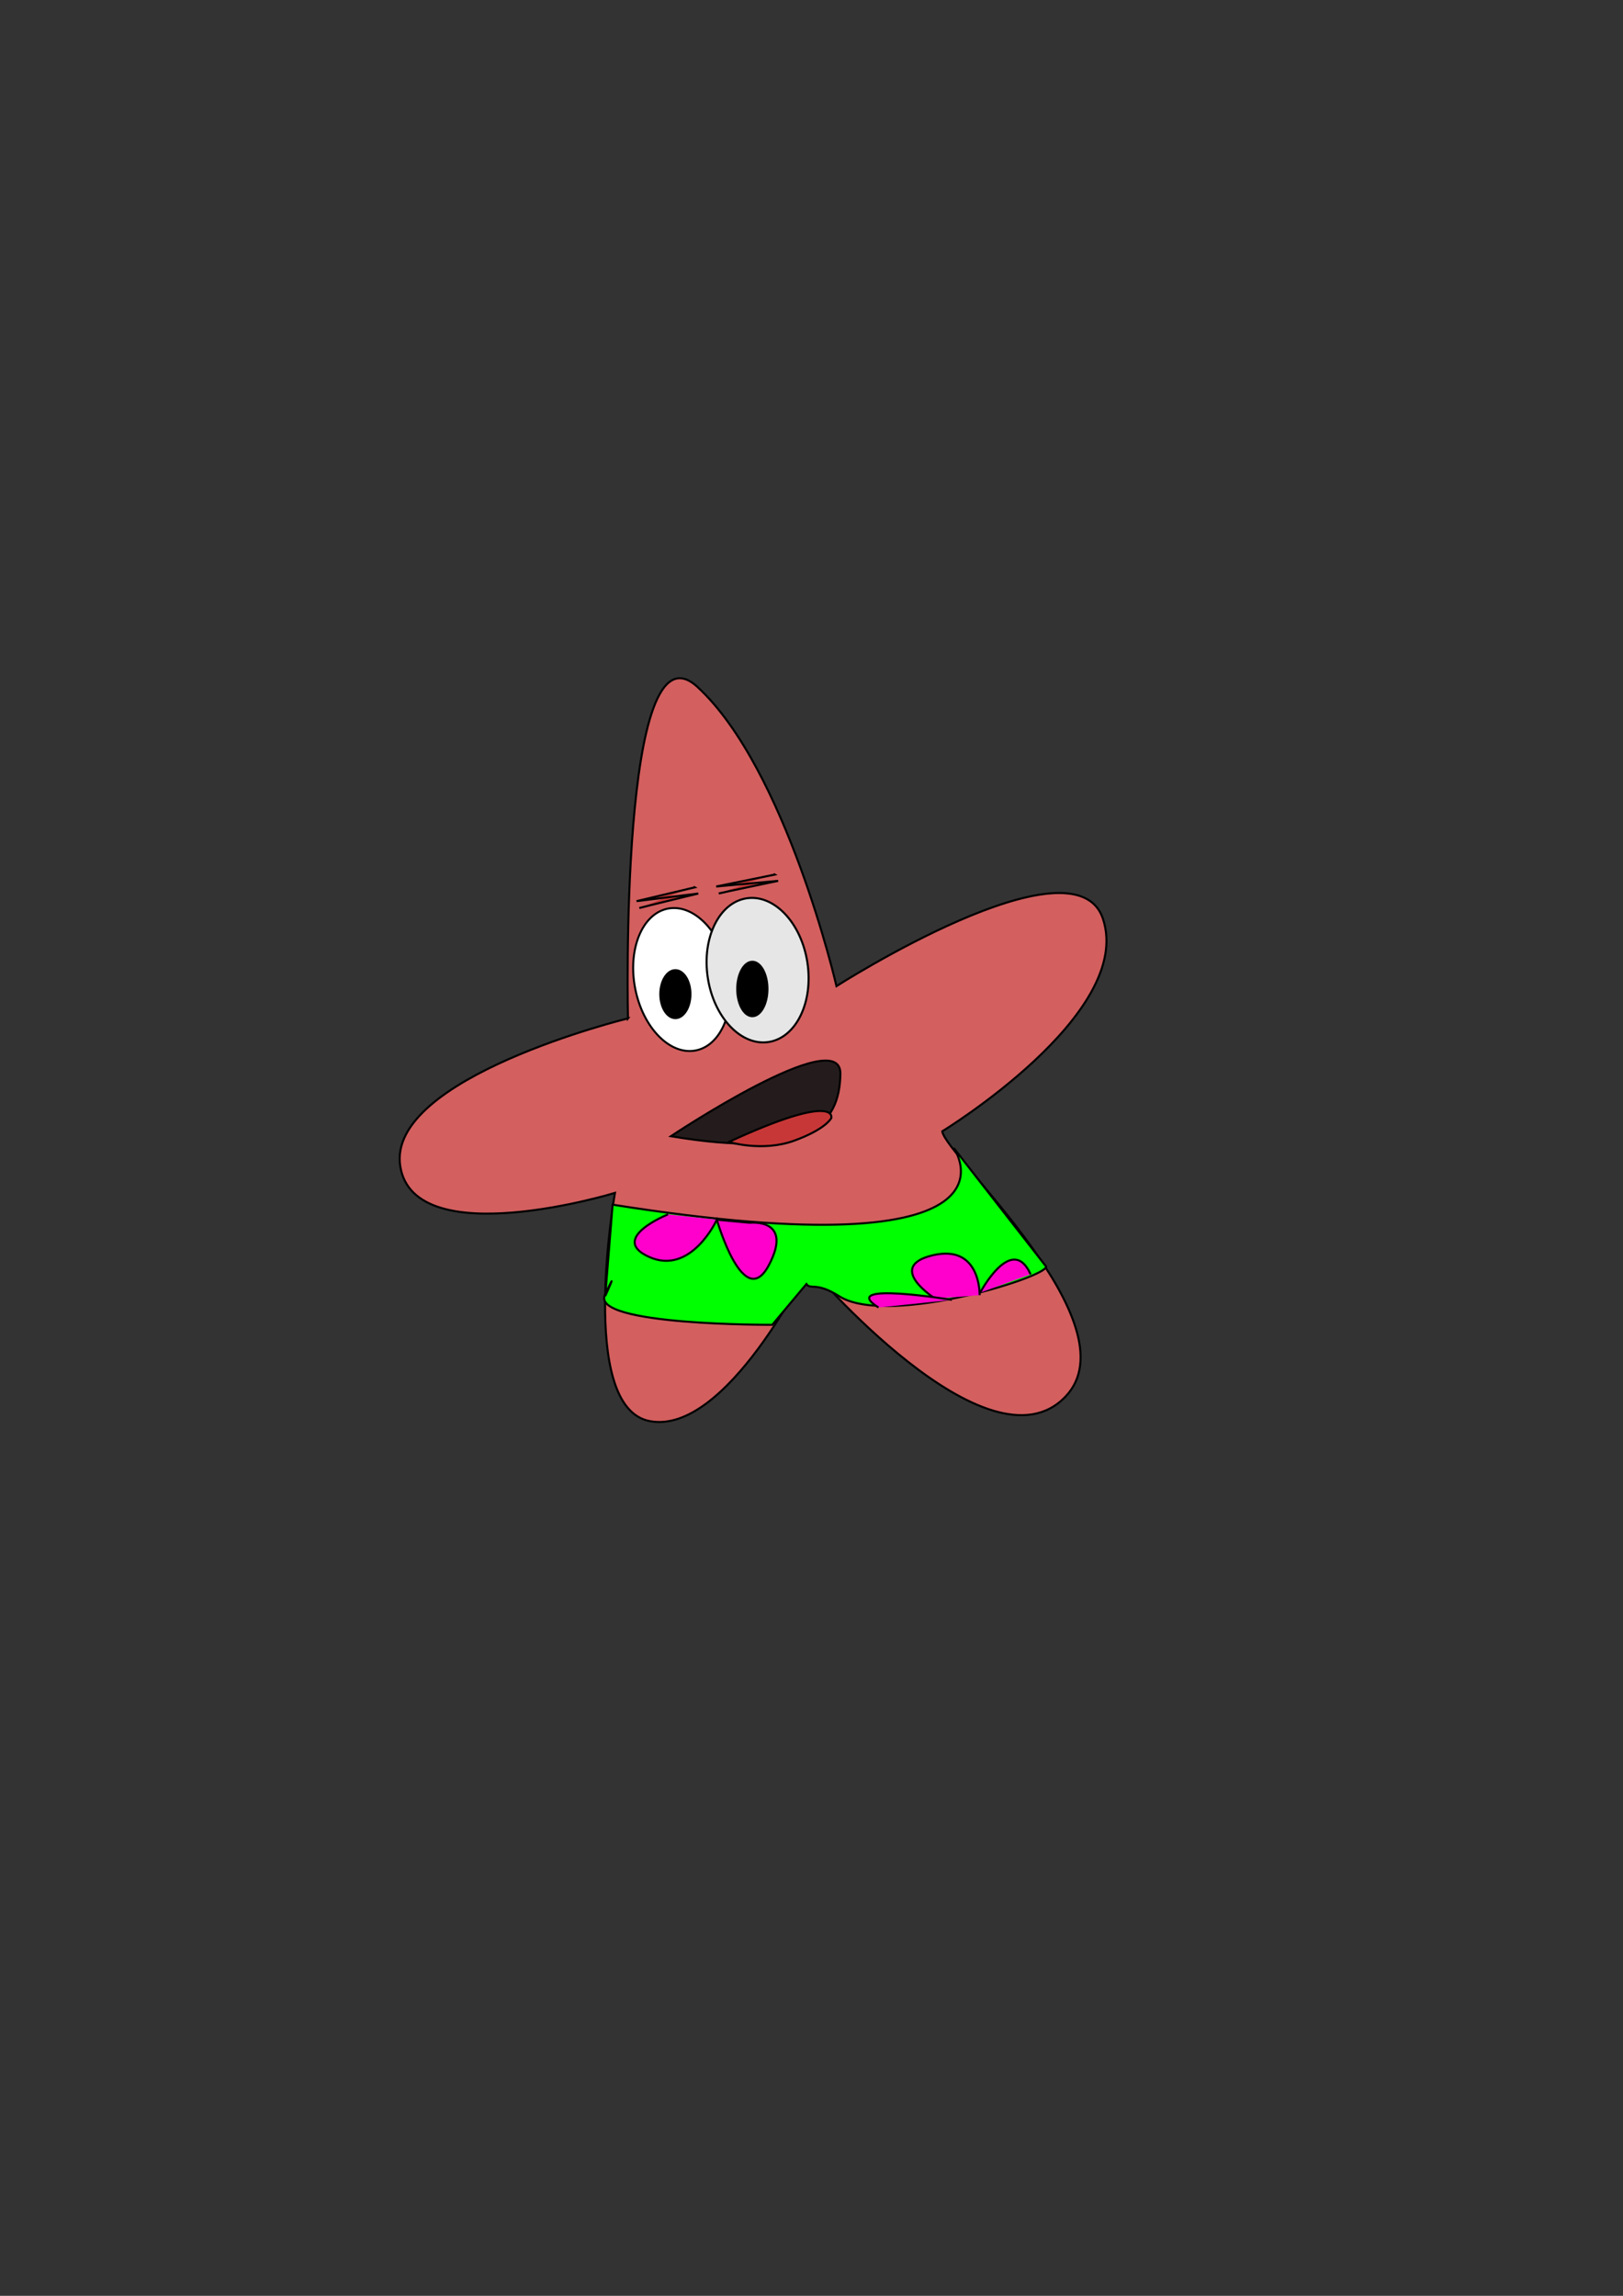 <?xml version="1.0" encoding="UTF-8" standalone="no"?>
<!-- Created with Inkscape (http://www.inkscape.org/) -->

<svg
   width="210mm"
   height="297mm"
   viewBox="0 0 210 297"
   version="1.1"
   id="svg314"
   inkscape:version="1.2.1 (9c6d41e, 2022-07-14)"
   sodipodi:docname="dibujo.svg"
   xmlns:inkscape="http://www.inkscape.org/namespaces/inkscape"
   xmlns:sodipodi="http://sodipodi.sourceforge.net/DTD/sodipodi-0.dtd"
   xmlns="http://www.w3.org/2000/svg"
   xmlns:svg="http://www.w3.org/2000/svg">
  <rect x="0" y="0" width="210" height="297" fill="#333333" stroke="none"/>
  <sodipodi:namedview
     id="namedview316"
     pagecolor="#ffffff"
     bordercolor="#000000"
     borderopacity="0.25"
     inkscape:showpageshadow="2"
     inkscape:pageopacity="0.0"
     inkscape:pagecheckerboard="0"
     inkscape:deskcolor="#d1d1d1"
     inkscape:document-units="mm"
     showgrid="false"
     inkscape:zoom="0.56480079"
     inkscape:cx="396.60001"
     inkscape:cy="562.14511"
     inkscape:window-width="1478"
     inkscape:window-height="800"
     inkscape:window-x="58"
     inkscape:window-y="27"
     inkscape:window-maximized="1"
     inkscape:current-layer="layer1" />
  <defs
     id="defs311" />
  <g
     inkscape:label="Capa 1"
     inkscape:groupmode="layer"
     id="layer1">
    <path
       style="fill:#d35f5f;stroke:#000000;stroke-width:0.265"
       d="m 81.251,131.747 c 0,0 -1.186,-52.252 8.991,-42.882 11.492,10.58 17.99,38.706 17.99,38.706 0,0 30.809,-19.704 34.478,-8.709 4.104,12.3 -20.796,27.494 -20.796,27.494 0.491,3.214 24.828,24.97 15.963,34.304 -10.023,10.553 -33.235,-16.879 -33.235,-16.879 0,0 -10.68,21.978 -20.589,20.061 -9.384,-1.816 -4.486,-29.519 -4.486,-29.519 0,0 -25.958,7.909 -27.777,-3.439 -1.84,-11.48 29.462,-19.138 29.462,-19.138 z"
       id="path1511"
       sodipodi:nodetypes="cscscscscsc" />
    <path
       style="fill:#241c1c;stroke:#000000;stroke-width:0.265"
       d="m 86.809,146.988 c 17.759,2.988 21.82,-1.421 21.93,-8.062 0.11,-6.641 -21.93,8.062 -21.93,8.062 z"
       id="path1567" />
    <ellipse
       style="fill:#ffffff;stroke:#000000;stroke-width:0.256"
       id="path1704"
       cx="61.973"
       cy="141.42"
       rx="6.144"
       ry="9.35"
       transform="rotate(-11.181)" />
    <ellipse
       style="fill:#e6e6e6;stroke:#000000;stroke-width:0.265"
       id="path1704-6"
       cx="77.869"
       cy="138.913"
       rx="6.519"
       ry="9.403"
       transform="rotate(-8.718)" />
    <ellipse
       style="fill:#000000;stroke:#000000;stroke-width:0.265"
       id="path1839"
       cx="87.387"
       cy="128.61"
       rx="1.949"
       ry="3.102" />
    <ellipse
       style="fill:#000000;stroke:#000000;stroke-width:0.265"
       id="path1868"
       cx="97.346"
       cy="127.94"
       rx="1.954"
       ry="3.522" />
    <path
       style="fill:#c83737;stroke:#000000;stroke-width:0.265"
       d="m 94.304,147.73 c 14.212,-6.547 13.258,-3.098 13.258,-3.098 0,0 -0.649,1.415 -4.783,2.925 -4.134,1.511 -8.474,0.172 -8.474,0.172 z"
       id="path1870" />
    <path
       style="fill:#c83737;stroke:#000000;stroke-width:0.265"
       d="m 82.72,117.467 c 0.659,-0.189 7.631,-1.874 7.631,-1.874 l -7.985,0.984 7.523,-1.782 -0.149,-0.081 v 0"
       id="path2074" />
    <path
       style="fill:#c83737;stroke:#000000;stroke-width:0.265"
       d="m 92.994,115.585 c 0.665,-0.168 7.687,-1.631 7.687,-1.631 l -8.012,0.73 7.576,-1.542 -0.147,-0.085 v 0"
       id="path2074-5" />
    <path
       style="fill:#00ff00;stroke:#000000;stroke-width:0.265"
       d="m 79.265,155.845 c 55.296,8.736 44.144,-7.327 44.144,-7.327 l 11.854,15.214 c 1.657,1.036 -20.236,8.048 -26.676,3.956 -2.995,-1.904 -3.679,-0.793 -4.248,-1.575 l -4.418,5.272 c 0,0 -23.555,0.114 -21.643,-3.899 1.913,-4.013 0.036,0.178 0.036,0.178 z"
       id="path2103"
       sodipodi:nodetypes="cccsccscc" />
    <path
       style="fill:#ff00cc;stroke:#000000;stroke-width:0.265"
       d="m 86.444,157.096 c 0,0 -7.833,3.138 -2.412,5.526 5.421,2.388 8.721,-4.836 8.721,-4.836 0,0 3.46,12.051 6.722,5.896 3.262,-6.155 -2.475,-5.499 -2.475,-5.499 l -4.247,-0.396"
       id="path2265"
       sodipodi:nodetypes="cscscc" />
    <path
       style="fill:#ff00cc;stroke:#000000;stroke-width:0.265"
       d="m 121.016,168.005 c 0,0 -6.551,-4.14 -0.322,-5.615 6.229,-1.475 6.062,5.158 6.062,5.158"
       id="path2267" />
    <path
       style="fill:#ff00cc;stroke:#000000;stroke-width:0.265"
       d="m 126.823,167.225 c 0,0 4.117,-7.776 6.529,-2.363"
       id="path2431" />
    <path
       style="fill:#ff00cc;stroke:#000000;stroke-width:0.265"
       d="M 120.95,168.405 Z"
       id="path2437" />
    <path
       style="fill:#ff00cc;stroke:#000000;stroke-width:0.265"
       d="m 123.166,168.158 c 0,0 -14.974,-2.467 -9.495,0.987"
       id="path2439"
       sodipodi:nodetypes="cc" />
  </g>
</svg>
